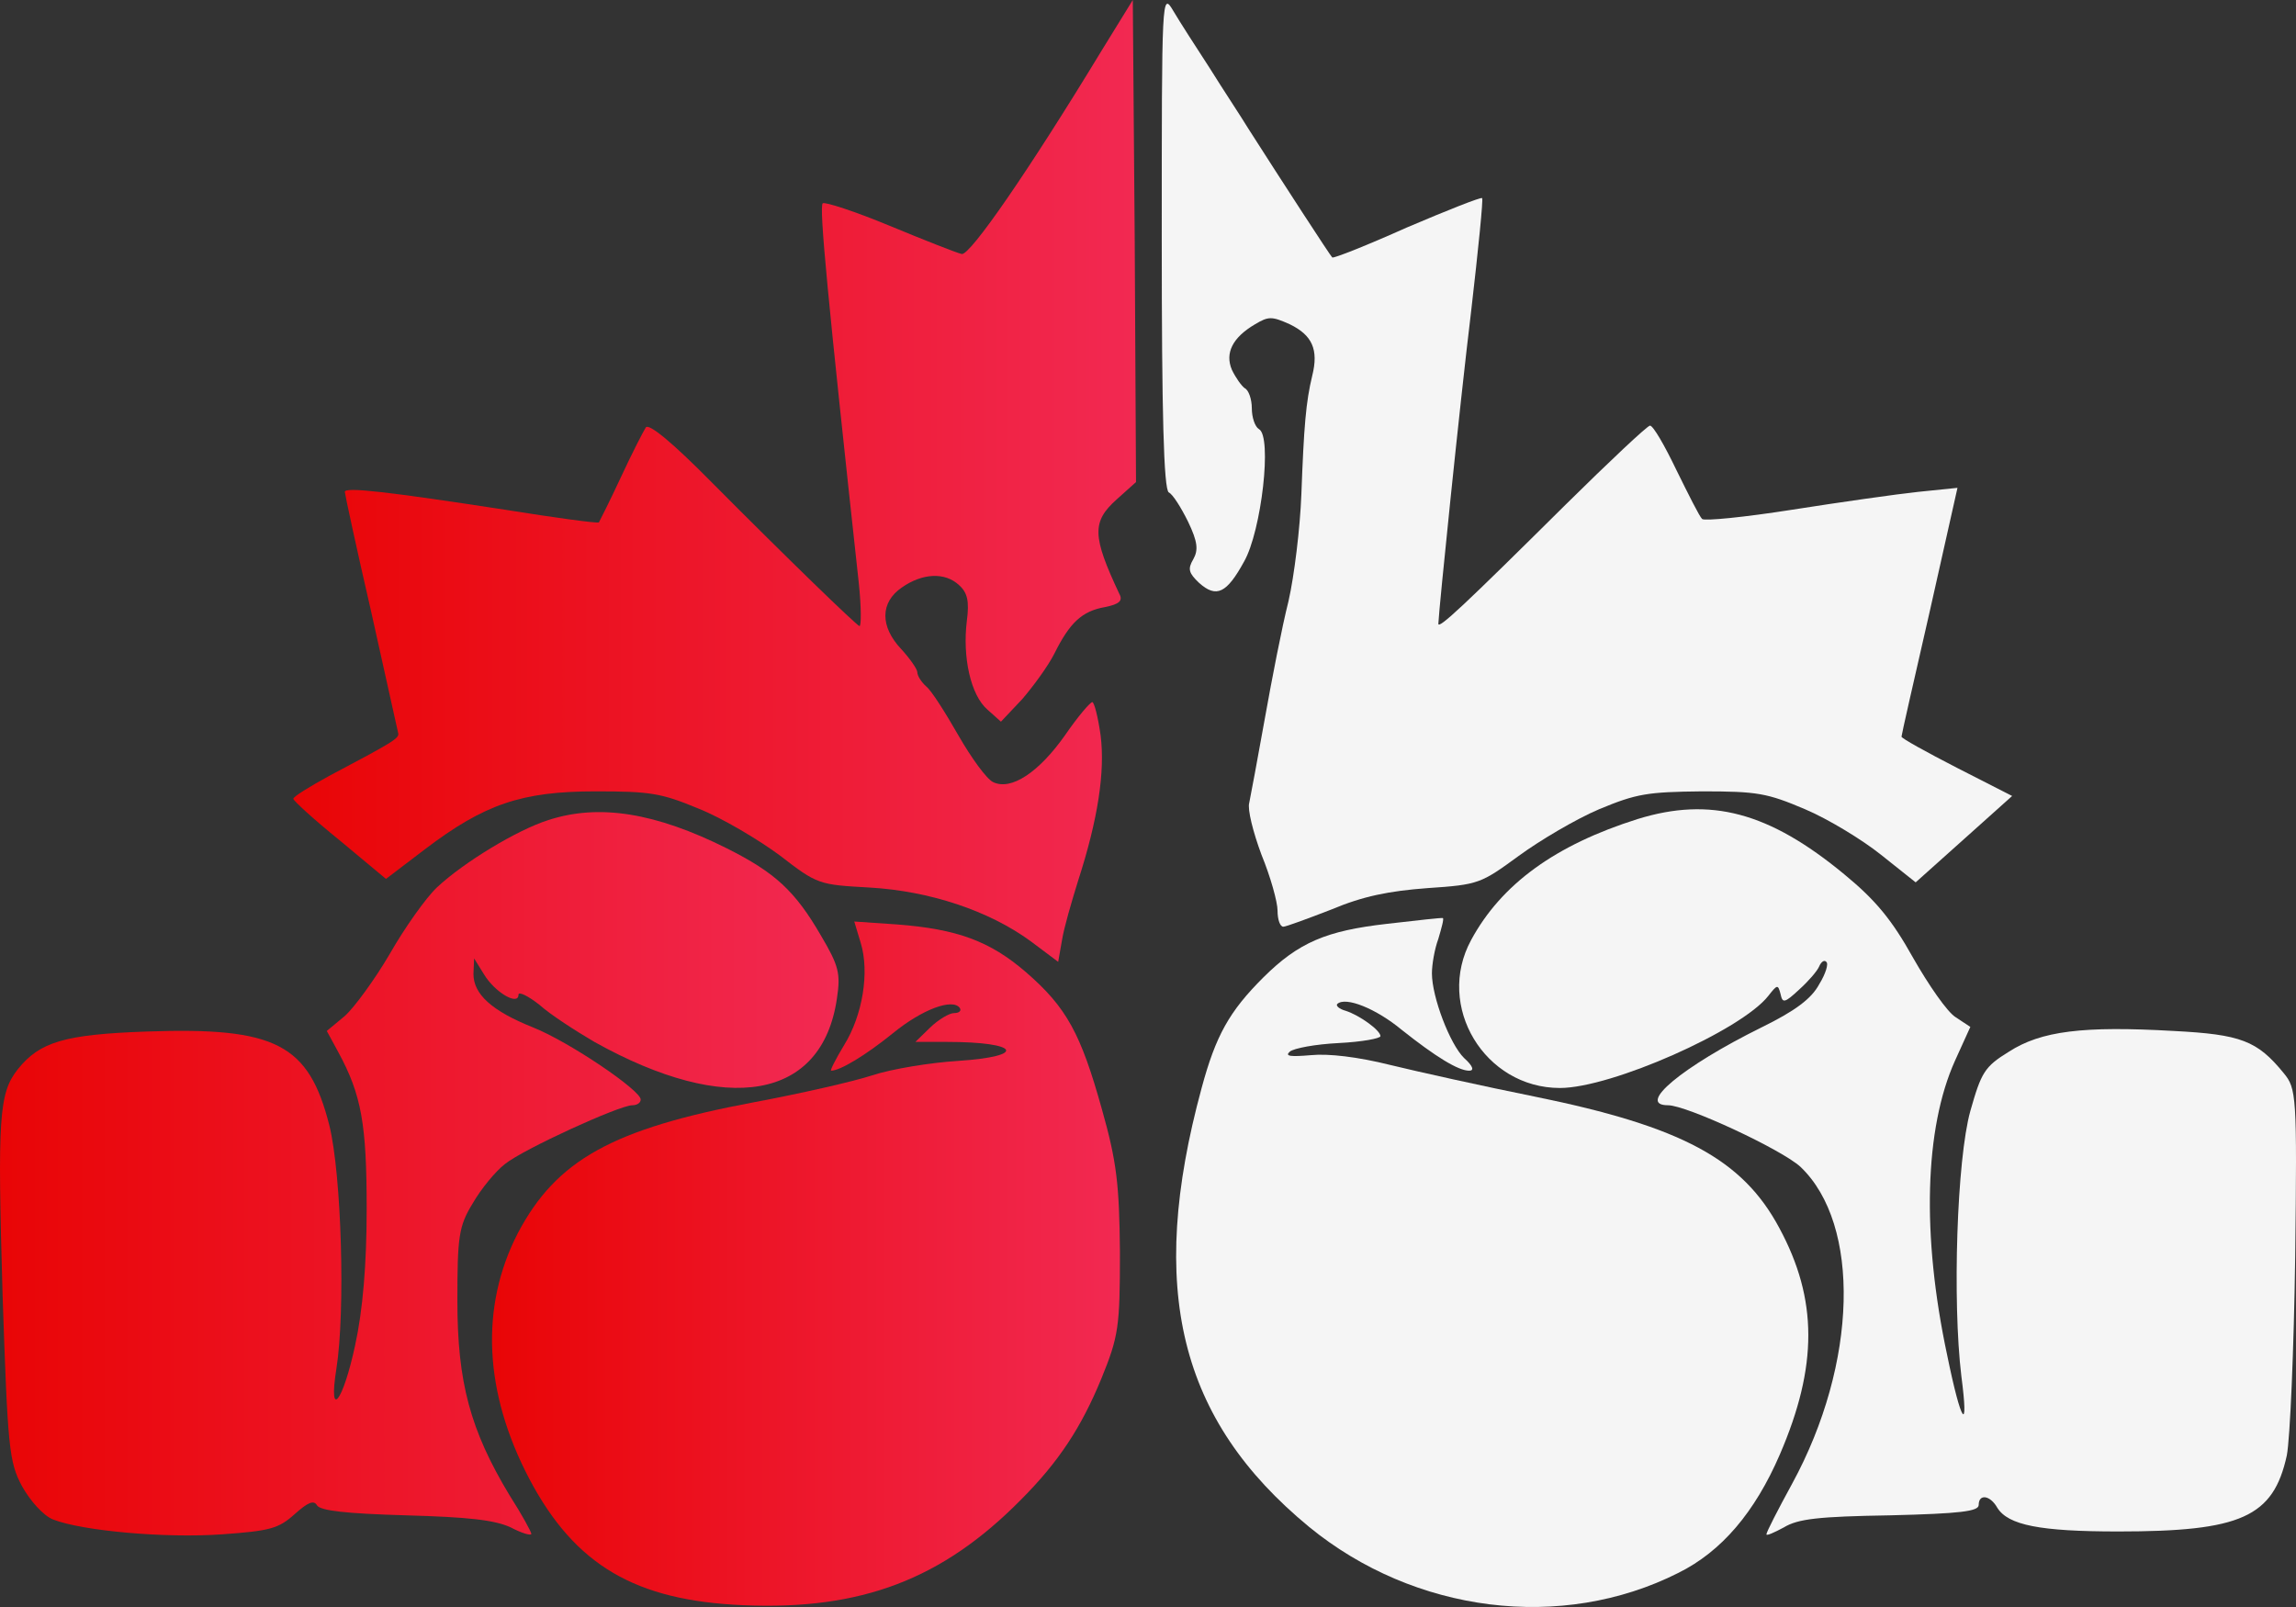 <svg width="100" height="70" viewBox="0 0 100 70" fill="none" xmlns="http://www.w3.org/2000/svg">
<rect x="0" y="0" width="100" height="70" fill="#333333" stroke="none"/>
<path d="M50.599 10.437C50.599 17.938 50.683 21.325 50.907 21.451C51.075 21.526 51.44 22.103 51.748 22.73C52.168 23.608 52.196 23.959 51.972 24.361C51.72 24.787 51.776 24.963 52.224 25.389C52.98 26.067 53.429 25.841 54.185 24.461C54.942 23.131 55.418 18.992 54.83 18.691C54.662 18.59 54.522 18.189 54.522 17.788C54.522 17.386 54.381 16.985 54.213 16.91C54.073 16.809 53.821 16.458 53.653 16.107C53.345 15.379 53.681 14.702 54.662 14.125C55.25 13.774 55.39 13.774 56.175 14.125C57.155 14.601 57.435 15.229 57.155 16.358C56.875 17.512 56.791 18.565 56.679 21.551C56.623 23.006 56.371 25.088 56.118 26.192C55.838 27.296 55.39 29.604 55.082 31.335C54.774 33.066 54.465 34.697 54.409 34.973C54.325 35.249 54.578 36.253 54.942 37.231C55.334 38.184 55.642 39.288 55.642 39.665C55.642 40.066 55.754 40.367 55.894 40.367C56.006 40.367 56.959 40.016 57.996 39.614C59.368 39.037 60.489 38.812 62.17 38.686C64.411 38.536 64.496 38.486 66.148 37.281C67.073 36.604 68.642 35.676 69.65 35.249C71.275 34.572 71.752 34.496 74.133 34.471C76.543 34.471 76.963 34.547 78.616 35.249C79.624 35.676 81.109 36.579 81.922 37.231L83.435 38.435L85.536 36.554L87.637 34.672L85.228 33.443C83.911 32.765 82.818 32.163 82.818 32.088C82.818 32.013 83.379 29.554 84.051 26.619L85.256 21.25L83.547 21.425C82.594 21.526 80.129 21.877 78.056 22.203C75.982 22.529 74.217 22.705 74.133 22.605C74.021 22.504 73.545 21.551 73.013 20.472C72.508 19.418 72.004 18.54 71.864 18.54C71.752 18.54 70.099 20.096 68.194 21.977C63.767 26.368 62.646 27.422 62.646 27.171C62.674 26.493 63.571 17.712 64.075 13.548C64.383 10.888 64.608 8.656 64.552 8.63C64.496 8.58 63.039 9.157 61.273 9.91C59.536 10.688 58.08 11.265 58.024 11.214C57.94 11.139 55.838 7.903 54.381 5.62C54.045 5.068 53.261 3.889 52.7 2.986C52.112 2.082 51.384 0.953 51.103 0.477C50.599 -0.376 50.599 -0.201 50.599 10.437Z" fill="#F5F5F5"/>
<path d="M47.993 2.183C44.827 7.401 42.25 11.139 41.886 11.064C41.661 11.014 40.261 10.462 38.748 9.835C37.235 9.207 35.918 8.781 35.834 8.856C35.666 8.982 36.058 13.046 37.403 25.389C37.515 26.443 37.515 27.296 37.431 27.271C37.235 27.171 34.377 24.411 30.987 20.999C29.278 19.268 28.269 18.44 28.129 18.616C28.017 18.791 27.513 19.77 27.037 20.798C26.56 21.827 26.112 22.705 26.084 22.755C26.028 22.805 24.179 22.554 21.994 22.203C16.923 21.425 15.018 21.2 15.018 21.425C15.018 21.501 15.522 23.859 16.166 26.644C16.782 29.429 17.315 31.812 17.343 31.937C17.399 32.163 17.091 32.339 14.345 33.794C13.476 34.271 12.776 34.697 12.776 34.797C12.776 34.873 13.673 35.701 14.793 36.604L16.811 38.285L18.492 37.005C21.097 35.023 22.722 34.471 25.944 34.471C28.325 34.471 28.802 34.547 30.427 35.224C31.435 35.625 33.004 36.554 33.957 37.256C35.61 38.536 35.666 38.536 37.879 38.661C40.485 38.812 43.062 39.665 44.883 40.994L46.088 41.898L46.256 40.944C46.34 40.417 46.676 39.263 46.957 38.36C47.825 35.676 48.133 33.618 47.937 32.038C47.825 31.235 47.657 30.583 47.573 30.583C47.461 30.608 46.929 31.235 46.396 32.013C45.248 33.643 44.043 34.446 43.258 34.07C42.978 33.944 42.306 33.016 41.745 32.038C41.185 31.059 40.569 30.081 40.345 29.905C40.12 29.704 39.952 29.429 39.952 29.278C39.952 29.153 39.644 28.701 39.252 28.274C38.327 27.296 38.327 26.242 39.28 25.59C40.177 24.963 41.157 24.913 41.773 25.49C42.138 25.816 42.222 26.192 42.11 27.045C41.914 28.626 42.278 30.282 43.006 30.909L43.595 31.436L44.519 30.457C44.995 29.905 45.64 29.027 45.92 28.475C46.592 27.12 47.125 26.619 48.133 26.443C48.75 26.318 48.918 26.167 48.75 25.866C47.573 23.357 47.545 22.73 48.638 21.752L49.478 20.999L49.422 10.512L49.338 -4.72367e-06L47.993 2.183Z" fill="url(#paint0_linear_11_8)"/>
<path d="M71.332 35.675C67.745 36.804 65.392 38.511 64.075 40.944C62.506 43.829 64.663 47.392 67.942 47.392C70.183 47.392 75.842 44.883 77.019 43.378C77.411 42.876 77.439 42.876 77.551 43.302C77.635 43.704 77.719 43.704 78.364 43.102C78.756 42.75 79.148 42.299 79.232 42.098C79.316 41.897 79.456 41.797 79.54 41.897C79.653 41.973 79.512 42.424 79.232 42.876C78.896 43.503 78.196 44.03 76.711 44.758C73.265 46.464 71.248 48.144 72.648 48.144C73.461 48.144 77.607 50.076 78.42 50.829C81.053 53.338 80.913 59.384 78.056 64.627C77.439 65.756 76.935 66.735 76.935 66.835C76.935 66.91 77.271 66.76 77.691 66.534C78.308 66.158 79.204 66.058 82.314 66.007C85.396 65.932 86.18 65.832 86.18 65.556C86.18 65.054 86.685 65.129 86.993 65.681C87.469 66.434 88.842 66.71 92.26 66.71C97.611 66.71 99.012 66.083 99.6 63.398C99.741 62.671 99.909 58.782 99.965 54.743C100.049 47.693 100.021 47.417 99.46 46.739C98.312 45.334 97.611 45.059 94.669 44.908C90.719 44.682 88.898 44.908 87.497 45.811C86.433 46.464 86.293 46.714 85.816 48.395C85.228 50.503 85.032 56.675 85.424 59.936C85.76 62.495 85.424 62.043 84.808 59.033C83.687 53.789 83.827 49.148 85.144 46.213L85.816 44.732L85.172 44.306C84.808 44.08 83.995 42.901 83.323 41.722C82.398 40.066 81.698 39.213 80.325 38.084C77.047 35.374 74.497 34.697 71.332 35.675Z" fill="#F5F5F5"/>
<path d="M23.871 35.726C22.526 36.152 20.201 37.557 19.024 38.661C18.548 39.113 17.623 40.417 16.979 41.546C16.334 42.65 15.438 43.879 15.018 44.256L14.233 44.908L14.737 45.836C15.746 47.693 15.97 48.972 15.97 52.66C15.97 55.069 15.802 57.076 15.466 58.606C14.934 61.09 14.289 61.893 14.653 59.61C15.046 57.126 14.877 51.18 14.345 49.023C13.449 45.485 12.02 44.732 6.388 44.933C2.802 45.059 1.738 45.385 0.785 46.564C-0.055 47.618 -0.111 48.671 0.113 56.424C0.337 63.072 0.393 63.674 0.953 64.728C1.317 65.38 1.878 66.007 2.298 66.183C3.559 66.685 7.201 67.011 9.666 66.835C11.768 66.685 12.132 66.584 12.832 65.957C13.421 65.43 13.673 65.33 13.813 65.581C13.981 65.807 15.074 65.932 17.679 66.007C20.397 66.083 21.546 66.208 22.246 66.534C22.722 66.785 23.142 66.91 23.142 66.81C23.142 66.735 22.722 65.957 22.19 65.129C20.481 62.294 19.921 60.212 19.921 56.675C19.921 53.865 19.977 53.413 20.593 52.41C20.957 51.782 21.573 51.03 21.994 50.703C22.806 50.051 26.981 48.144 27.541 48.144C27.737 48.144 27.905 48.044 27.905 47.894C27.905 47.492 24.796 45.385 23.227 44.758C21.405 44.03 20.621 43.302 20.621 42.424L20.649 41.747L21.069 42.424C21.546 43.227 22.582 43.829 22.582 43.328C22.582 43.177 23.002 43.378 23.507 43.779C23.983 44.206 25.076 44.908 25.888 45.385C31.688 48.621 35.806 47.894 36.45 43.503C36.618 42.399 36.535 42.073 35.75 40.743C34.629 38.812 33.761 38.009 31.66 36.955C28.55 35.4 26.084 34.998 23.871 35.726Z" fill="url(#paint1_linear_11_8)"/>
<path d="M60.405 40.242C57.771 40.543 56.566 41.044 55.025 42.575C53.54 44.055 52.952 45.109 52.336 47.392C49.954 56.148 51.355 61.843 57.014 66.509C61.609 70.272 68.025 71.075 73.096 68.516C74.973 67.588 76.43 65.882 77.523 63.348C79.176 59.51 79.176 56.599 77.495 53.488C75.898 50.503 73.264 49.073 66.848 47.768C64.607 47.316 61.777 46.689 60.545 46.388C59.144 46.037 57.855 45.886 57.099 45.962C56.202 46.037 55.95 46.012 56.174 45.811C56.342 45.661 57.295 45.485 58.303 45.435C59.312 45.385 60.124 45.234 60.124 45.134C60.124 44.883 59.228 44.231 58.611 44.03C58.331 43.955 58.163 43.804 58.247 43.729C58.611 43.403 59.928 43.93 61.049 44.858C62.534 46.037 63.514 46.639 63.991 46.639C64.215 46.639 64.159 46.438 63.767 46.087C63.15 45.485 62.366 43.428 62.366 42.399C62.366 42.023 62.478 41.346 62.646 40.894C62.786 40.417 62.898 40.016 62.842 39.991C62.814 39.966 61.721 40.091 60.405 40.242Z" fill="#F5F5F5"/>
<path d="M37.487 41.07C37.879 42.349 37.571 44.231 36.758 45.535C36.394 46.137 36.142 46.639 36.198 46.639C36.59 46.639 37.711 45.962 38.888 45.008C40.177 43.955 41.493 43.478 41.802 43.905C41.886 44.03 41.773 44.13 41.549 44.13C41.353 44.13 40.877 44.406 40.513 44.758L39.868 45.385H41.241C44.407 45.385 44.771 46.012 41.718 46.213C40.513 46.288 38.832 46.564 37.991 46.84C37.151 47.116 34.825 47.643 32.808 48.019C26.672 49.173 24.235 50.528 22.554 53.714C20.901 56.925 21.069 60.639 23.058 64.427C25.047 68.19 27.681 69.72 32.36 69.921C37.515 70.147 41.045 68.792 44.463 65.33C46.116 63.674 47.097 62.169 47.965 60.061C48.722 58.205 48.778 57.803 48.778 54.542C48.75 51.582 48.638 50.603 47.993 48.32C47.069 45.008 46.452 43.88 44.687 42.349C43.118 40.994 41.69 40.468 39.056 40.267L37.207 40.141L37.487 41.07Z" fill="url(#paint2_linear_11_8)"/>
<defs>
<linearGradient id="paint0_linear_11_8" x1="12.776" y1="20.949" x2="49.478" y2="20.949" gradientUnits="userSpaceOnUse">
<stop stop-color="#E90506"/>
<stop offset="1" stop-color="#F22952"/>
</linearGradient>
<linearGradient id="paint1_linear_11_8" x1="0" y1="51.129" x2="36.523" y2="51.129" gradientUnits="userSpaceOnUse">
<stop stop-color="#E90506"/>
<stop offset="1" stop-color="#F22952"/>
</linearGradient>
<linearGradient id="paint2_linear_11_8" x1="21.429" y1="55.043" x2="48.778" y2="55.043" gradientUnits="userSpaceOnUse">
<stop stop-color="#E90506"/>
<stop offset="1" stop-color="#F22952"/>
</linearGradient>
</defs>
</svg>
